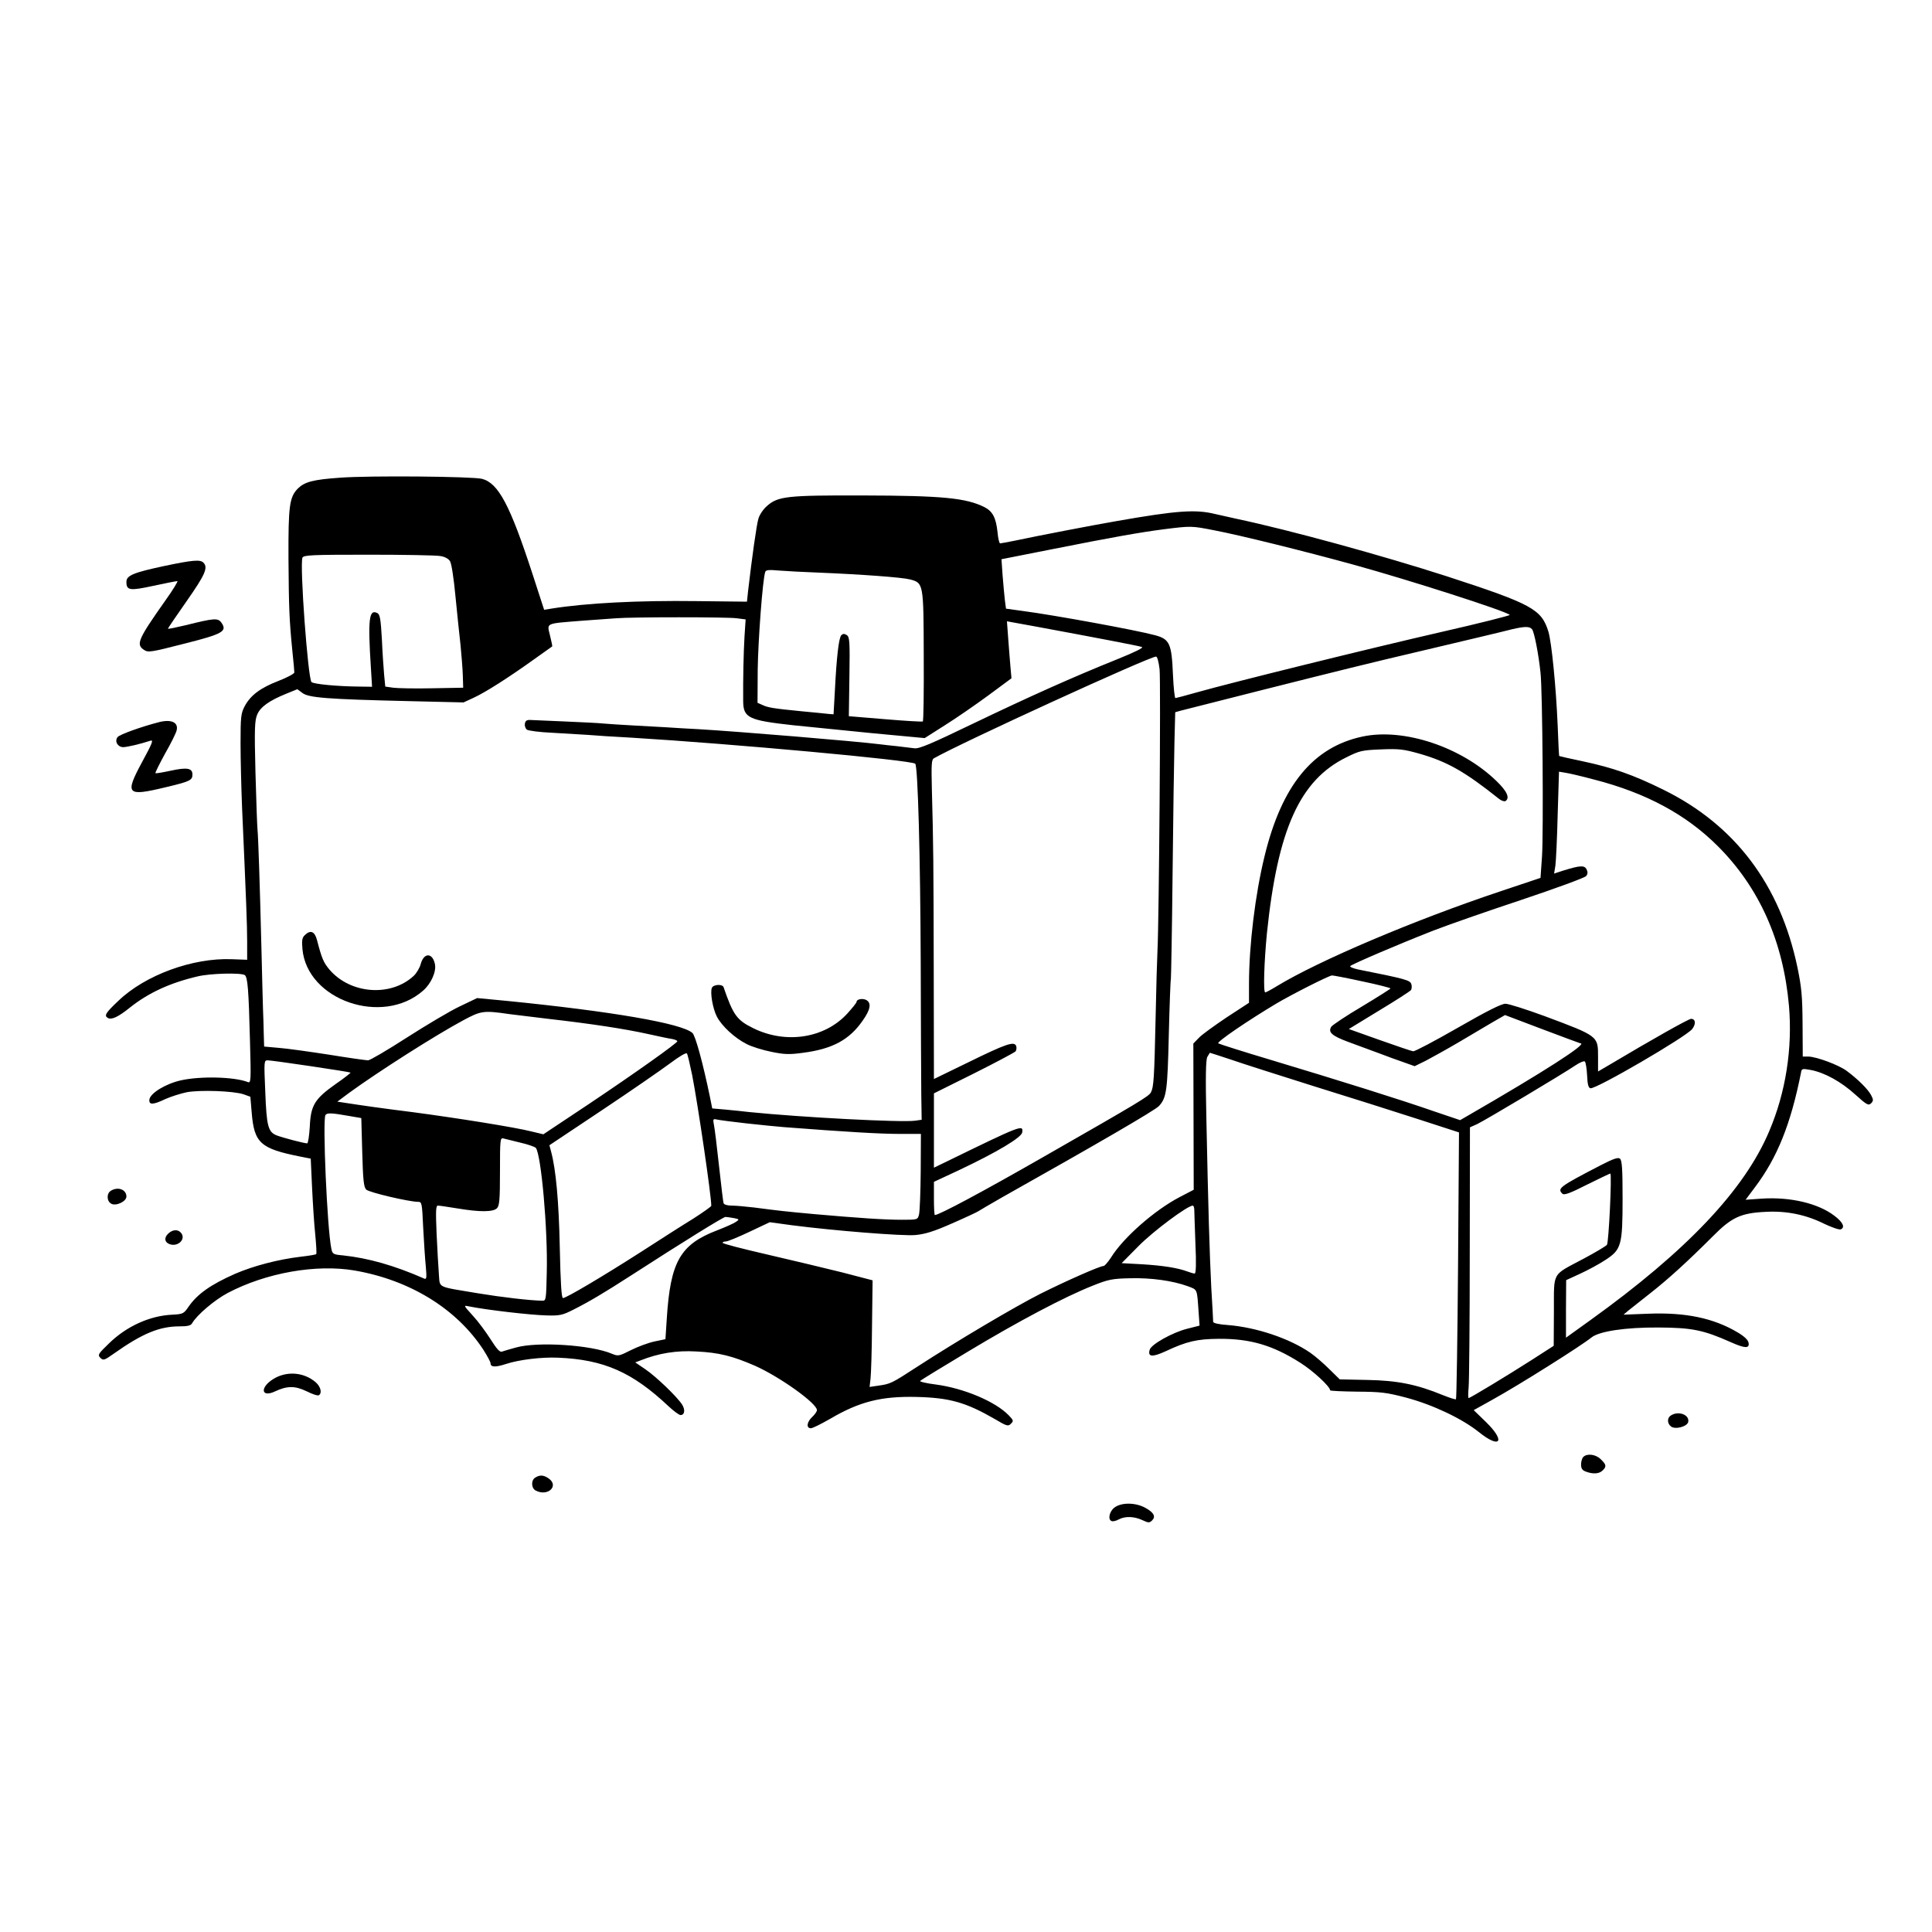 <?xml version="1.0" standalone="no"?>
<!DOCTYPE svg PUBLIC "-//W3C//DTD SVG 20010904//EN"
 "http://www.w3.org/TR/2001/REC-SVG-20010904/DTD/svg10.dtd">
<svg version="1.0" xmlns="http://www.w3.org/2000/svg"
 width="1024pt" height="1024pt" viewBox="0 0 1024 1024"
 preserveAspectRatio="xMidYMid meet">
<g transform="translate(0,1024) scale(0.1,-0.1)"
fill="#000000" stroke="none">
<path d="M1801 7708 c-142 -10 -186 -22 -222 -57 -45 -46 -51 -91 -50 -371 2
-262 4 -324 21 -494 6 -54 10 -104 10 -110 0 -7 -38 -27 -84 -45 -96 -37 -148
-76 -179 -134 -20 -38 -22 -56 -22 -197 0 -85 4 -238 8 -340 22 -496 27 -622
27 -711 l0 -96 -82 3 c-207 8 -458 -84 -600 -220 -68 -64 -77 -79 -57 -91 19
-12 55 4 118 55 98 78 213 131 359 165 66 16 228 20 249 7 16 -10 21 -79 28
-351 6 -212 5 -223 -12 -216 -72 28 -251 32 -354 9 -81 -18 -162 -68 -167
-101 -4 -30 18 -30 85 2 29 13 80 29 113 36 70 13 246 7 301 -11 l36 -13 7
-83 c13 -162 46 -192 257 -234 l56 -11 7 -152 c4 -84 11 -196 17 -251 5 -54 8
-100 5 -103 -2 -3 -40 -9 -83 -14 -118 -14 -248 -48 -346 -90 -131 -58 -200
-107 -247 -174 -26 -38 -30 -40 -85 -43 -120 -5 -244 -61 -338 -153 -57 -55
-60 -60 -45 -76 16 -15 21 -13 72 23 150 106 241 144 347 144 43 0 60 4 67 16
24 43 119 124 189 161 203 107 469 154 673 119 294 -51 540 -203 682 -420 21
-33 38 -65 38 -71 0 -22 25 -23 83 -4 67 22 187 37 275 33 243 -10 394 -77
586 -258 27 -25 55 -46 63 -46 22 0 26 28 8 56 -28 43 -139 149 -195 187 l-53
36 29 11 c96 38 190 53 294 47 122 -6 192 -24 312 -76 132 -59 328 -199 328
-235 0 -7 -11 -23 -25 -36 -29 -27 -33 -60 -7 -60 9 0 55 23 102 50 155 91
270 120 455 116 179 -4 265 -29 419 -118 62 -37 70 -39 84 -24 15 14 14 18
-11 44 -70 73 -237 144 -388 164 -49 6 -86 15 -82 19 5 5 118 74 253 155 269
162 514 291 660 349 85 34 105 38 200 40 111 3 225 -13 305 -42 53 -20 49 -11
58 -138 l5 -71 -67 -17 c-78 -20 -188 -82 -197 -110 -12 -39 12 -42 84 -9 113
53 167 65 282 66 167 1 286 -34 432 -127 67 -42 158 -126 158 -146 0 -3 64 -6
143 -7 126 -1 155 -4 261 -32 142 -38 295 -111 384 -182 114 -92 144 -50 38
53 l-65 63 97 54 c143 79 473 287 527 331 41 33 179 54 355 53 178 -1 238 -13
384 -78 74 -33 99 -34 94 -4 -2 15 -21 34 -58 56 -128 76 -276 107 -475 99
l-130 -5 26 22 c14 11 66 52 115 91 96 75 200 170 333 303 99 100 148 123 281
129 108 6 212 -15 308 -63 40 -19 80 -33 88 -30 25 10 12 38 -33 72 -86 66
-234 101 -385 91 l-86 -6 48 64 c120 159 191 335 246 611 3 20 7 21 51 13 74
-14 161 -62 236 -130 61 -55 70 -60 84 -47 13 14 13 19 0 44 -17 32 -71 85
-129 128 -43 32 -160 75 -203 76 l-30 0 -1 173 c-1 145 -5 192 -27 299 -92
439 -331 756 -712 943 -160 79 -267 116 -426 150 -68 14 -124 27 -125 28 -1 1
-5 74 -8 162 -9 209 -32 438 -49 497 -37 119 -86 146 -537 293 -344 111 -836
246 -1115 305 -33 7 -85 19 -116 26 -102 25 -202 18 -516 -37 -128 -22 -424
-79 -541 -104 -40 -8 -77 -15 -81 -15 -5 0 -11 27 -14 60 -8 76 -26 110 -69
132 -98 49 -223 61 -648 62 -397 1 -447 -4 -505 -56 -19 -16 -39 -46 -45 -66
-10 -32 -34 -204 -55 -384 l-6 -57 -267 3 c-307 4 -585 -10 -771 -40 l-37 -6
-63 194 c-118 361 -179 477 -266 500 -51 13 -600 18 -754 6z m4636 -279 c132
-25 472 -109 741 -183 293 -81 799 -243 824 -265 4 -3 -158 -44 -360 -90 -388
-89 -1112 -268 -1296 -320 -60 -17 -113 -31 -116 -31 -4 0 -10 55 -13 123 -7
165 -17 189 -94 210 -100 27 -530 106 -704 129 l-87 12 -6 45 c-3 25 -8 84
-12 131 l-6 86 263 52 c338 67 469 90 599 107 144 18 145 18 267 -6z m-4104
-136 c23 -3 44 -14 52 -27 8 -12 20 -90 29 -186 9 -91 21 -208 27 -260 5 -52
11 -124 12 -160 l2 -65 -165 -3 c-91 -2 -184 0 -206 3 l-42 6 -6 62 c-3 34 -9
120 -12 190 -6 105 -10 129 -23 137 -45 24 -52 -28 -35 -292 l6 -98 -68 1
c-115 1 -242 13 -253 24 -19 20 -63 620 -48 659 6 14 46 16 349 16 189 0 360
-3 381 -7z m2007 -88 c221 -9 441 -25 483 -36 72 -19 72 -20 73 -406 1 -189
-1 -345 -5 -347 -3 -2 -93 3 -199 12 l-193 16 3 209 c3 189 1 211 -14 221 -13
8 -20 8 -29 -1 -13 -13 -25 -114 -34 -294 l-7 -125 -26 2 c-15 2 -79 8 -142
14 -154 15 -181 20 -210 34 l-25 11 1 175 c2 153 26 480 40 519 3 10 20 12 72
7 37 -3 132 -8 212 -11z m-435 -242 l47 -6 -6 -91 c-5 -85 -8 -221 -7 -343 1
-88 29 -101 266 -127 77 -8 265 -27 418 -42 l278 -26 107 68 c59 37 162 108
230 158 l123 91 -5 56 c-3 31 -8 99 -12 151 l-7 95 154 -28 c308 -57 544 -102
561 -108 11 -4 -36 -27 -130 -65 -234 -94 -466 -198 -766 -342 -222 -107 -285
-134 -310 -130 -17 2 -58 7 -91 11 -33 3 -73 8 -90 10 -136 17 -755 68 -960
80 -55 3 -131 7 -170 10 -38 2 -119 7 -180 10 -60 3 -130 8 -155 10 -25 3
-117 7 -205 11 -88 4 -171 7 -185 8 -18 1 -26 -5 -28 -20 -2 -11 3 -25 10 -31
7 -6 69 -14 138 -17 69 -4 152 -9 185 -11 33 -3 139 -10 235 -15 528 -32 1484
-119 1501 -138 14 -15 27 -495 29 -1052 1 -316 2 -633 3 -705 l2 -130 -35 -5
c-73 -10 -605 18 -880 46 -30 4 -86 9 -125 13 l-70 6 -12 60 c-37 179 -77 326
-93 340 -56 51 -431 115 -983 170 l-158 15 -92 -44 c-51 -24 -177 -99 -280
-165 -104 -67 -196 -121 -206 -121 -10 0 -103 13 -207 30 -104 16 -224 33
-266 36 l-78 7 -2 66 c-1 36 -2 95 -4 131 -1 36 -5 175 -8 310 -9 361 -17 600
-21 641 -2 19 -7 156 -11 305 -6 232 -4 274 9 306 17 41 63 74 154 111 l59 24
27 -20 c33 -25 129 -33 558 -43 l296 -7 54 25 c63 29 185 107 319 203 52 37
96 68 97 69 1 1 -4 27 -12 58 -16 68 -28 62 170 78 77 5 158 12 180 13 80 7
594 7 640 0z m4215 -58 c12 -14 35 -134 45 -230 11 -97 16 -850 8 -974 l-8
-114 -215 -72 c-452 -151 -959 -366 -1181 -501 -31 -19 -59 -34 -63 -34 -11 0
-6 160 9 314 57 550 174 811 421 932 70 35 83 38 183 42 96 4 120 1 202 -22
151 -43 243 -96 424 -240 12 -10 28 -15 34 -12 25 16 9 52 -47 106 -186 181
-492 283 -711 236 -262 -56 -428 -259 -519 -636 -49 -200 -82 -471 -82 -675
l0 -100 -118 -77 c-64 -43 -131 -91 -147 -108 l-30 -31 1 -388 1 -387 -73 -38
c-133 -69 -300 -215 -366 -322 -16 -24 -33 -44 -39 -44 -19 0 -196 -78 -334
-147 -133 -67 -449 -254 -655 -388 -134 -87 -140 -90 -203 -99 l-48 -7 5 43
c3 24 7 151 8 283 l3 239 -161 42 c-89 22 -268 65 -398 95 -130 30 -236 57
-236 62 0 4 8 7 17 7 10 0 66 23 125 51 l108 51 117 -16 c224 -29 587 -58 655
-52 52 5 98 19 195 62 71 31 133 60 138 64 6 4 62 37 125 73 498 280 814 463
833 485 40 44 45 79 52 377 4 160 9 293 11 296 1 3 6 252 9 555 3 302 8 619
10 704 l4 155 28 8 c15 4 213 54 438 111 377 95 565 142 860 211 181 43 407
96 460 110 65 15 92 16 105 0z m-1974 -212 c7 -63 -3 -1333 -11 -1488 -2 -38
-7 -200 -10 -359 -7 -321 -10 -368 -25 -396 -12 -21 -50 -45 -575 -345 -316
-181 -548 -305 -570 -305 -3 0 -5 40 -5 88 l0 88 133 62 c203 96 331 173 335
200 6 43 -2 40 -410 -159 l-58 -28 0 197 0 197 211 105 c116 58 215 111 221
117 6 7 7 20 4 29 -10 27 -55 11 -253 -86 l-183 -89 -1 572 c-1 572 -2 677
-10 966 -3 129 -2 155 11 162 150 85 1140 538 1177 539 7 0 14 -26 19 -67z
m2304 -585 c276 -71 488 -186 655 -353 221 -221 347 -506 377 -847 19 -225
-17 -458 -105 -664 -131 -311 -438 -635 -949 -1002 l-128 -92 0 153 1 152 74
34 c41 19 101 51 134 73 85 55 91 78 91 329 0 153 -3 199 -14 208 -10 8 -34 0
-102 -35 -220 -114 -231 -123 -203 -151 9 -9 42 3 130 48 65 32 121 59 124 59
9 0 -8 -365 -18 -378 -6 -7 -61 -40 -123 -73 -172 -92 -157 -64 -158 -279 l-1
-183 -115 -74 c-128 -82 -328 -203 -336 -203 -3 0 -3 25 0 56 3 31 6 353 6
717 l1 662 38 17 c44 21 456 267 519 310 25 17 48 26 52 22 5 -5 10 -38 12
-74 2 -48 7 -66 18 -68 30 -5 506 272 539 314 21 27 18 54 -6 54 -13 0 -205
-108 -440 -248 l-53 -31 0 78 c0 110 2 109 -282 215 -98 36 -192 66 -209 66
-21 0 -99 -39 -252 -127 -122 -70 -228 -126 -237 -125 -8 1 -88 28 -178 60
l-163 58 159 97 c88 53 164 102 170 109 5 7 6 22 2 33 -7 20 -32 27 -283 77
-27 6 -45 14 -40 18 11 11 264 119 438 187 77 30 289 104 470 164 182 61 335
117 342 126 9 11 9 21 2 36 -12 22 -35 20 -123 -7 l-49 -16 7 43 c3 23 9 144
12 270 l7 227 36 -6 c20 -3 88 -19 151 -36z m-1227 -1070 c81 -17 147 -34 147
-37 -1 -3 -69 -46 -152 -96 -83 -49 -156 -98 -162 -107 -18 -29 3 -48 89 -80
44 -16 116 -43 160 -59 44 -17 105 -39 137 -50 l56 -20 59 29 c32 17 110 60
173 97 63 38 145 85 181 107 l66 38 198 -75 c109 -41 200 -75 202 -75 40 0
-191 -149 -600 -385 l-38 -22 -142 48 c-172 60 -488 159 -857 270 -151 45
-279 86 -283 89 -9 8 159 122 308 211 79 47 280 149 295 149 8 0 81 -14 163
-32z m-4523 -173 c14 -2 106 -13 205 -25 228 -26 406 -53 532 -81 54 -12 110
-24 126 -26 15 -3 27 -8 27 -12 -1 -10 -220 -166 -471 -334 l-239 -159 -63 15
c-86 22 -394 71 -627 102 -175 22 -265 35 -369 51 l-33 5 63 47 c157 114 457
305 604 384 95 51 107 53 245 33z m969 -325 c31 -161 101 -636 101 -691 0 -4
-44 -35 -97 -69 -54 -33 -179 -113 -278 -177 -203 -130 -394 -243 -411 -243
-8 0 -13 78 -17 268 -5 247 -21 416 -46 508 l-9 34 276 184 c153 102 315 214
362 249 52 39 88 60 91 53 4 -6 16 -58 28 -116z m2852 85 c57 -20 255 -83 439
-141 184 -57 434 -136 554 -175 l219 -71 -5 -704 c-3 -388 -8 -707 -11 -710
-2 -3 -33 7 -68 21 -141 58 -243 78 -401 81 l-147 3 -55 54 c-30 30 -75 69
-101 87 -110 76 -286 135 -437 147 -46 3 -78 10 -78 17 0 6 -4 88 -10 181 -9
183 -16 412 -26 896 -5 222 -3 312 5 327 7 12 13 22 14 22 2 0 50 -16 108 -35z
m-4874 -36 c114 -17 209 -32 211 -34 2 -1 -33 -29 -78 -60 -112 -79 -133 -113
-138 -226 -3 -49 -9 -89 -14 -89 -16 0 -130 30 -161 42 -46 18 -54 48 -61 231
-7 163 -7 167 13 167 11 0 114 -14 228 -31z m198 -263 l70 -12 5 -182 c4 -146
8 -184 21 -197 14 -15 228 -65 275 -65 20 0 21 -6 27 -137 4 -76 10 -169 14
-207 5 -58 4 -68 -8 -63 -159 70 -298 109 -430 123 -54 5 -57 7 -63 37 -22
107 -47 681 -31 707 8 12 31 12 120 -4z m2110 -40 c72 -8 162 -17 200 -20 327
-25 506 -36 618 -36 l108 0 -1 -200 c-1 -109 -5 -212 -9 -227 -7 -28 -8 -28
-92 -28 -93 0 -224 9 -464 30 -162 15 -179 17 -318 35 -43 5 -96 10 -118 10
-23 0 -41 5 -44 13 -2 6 -13 95 -24 197 -11 102 -23 200 -27 218 -6 31 -5 33
17 28 13 -3 83 -12 154 -20z m-1198 -102 c40 -9 77 -22 83 -28 28 -35 64 -430
58 -661 -3 -142 -4 -150 -23 -149 -68 1 -219 19 -340 39 -226 38 -202 26 -209
104 -3 36 -8 132 -12 214 -5 120 -4 147 7 147 8 0 55 -7 104 -15 119 -20 189
-19 209 1 13 13 16 45 16 195 0 167 1 180 18 175 9 -2 50 -12 89 -22z m3573
-356 c0 -13 3 -94 6 -180 5 -108 3 -158 -4 -158 -6 0 -23 5 -39 11 -51 19
-127 31 -238 38 l-110 6 90 91 c78 79 259 214 287 214 4 0 8 -10 8 -22z
m-2441 -44 c30 -6 31 -7 12 -20 -11 -8 -56 -28 -100 -45 -196 -75 -248 -166
-267 -470 l-7 -107 -58 -12 c-33 -7 -89 -28 -125 -46 -63 -32 -68 -33 -101
-19 -111 47 -394 65 -508 33 -33 -9 -67 -19 -75 -22 -11 -4 -28 15 -60 66 -25
39 -67 96 -95 126 -49 54 -49 54 -20 48 95 -19 326 -46 412 -48 70 -2 84 1
143 31 85 43 159 87 305 181 274 177 489 310 500 310 7 0 27 -3 44 -6z"/>
<path d="M1615 5283 c-14 -13 -16 -29 -12 -73 24 -271 424 -410 639 -221 43
37 72 102 63 142 -13 60 -58 61 -75 0 -5 -20 -22 -49 -37 -63 -121 -113 -335
-97 -446 32 -32 38 -41 58 -67 158 -12 46 -35 55 -65 25z"/>
<path d="M3773 5004 c-10 -25 5 -110 26 -151 25 -50 95 -115 159 -147 27 -14
86 -32 131 -41 68 -14 95 -15 167 -5 156 20 246 69 316 170 42 59 48 94 19
110 -20 10 -51 4 -51 -10 0 -5 -22 -32 -49 -62 -120 -131 -325 -163 -498 -78
-88 43 -107 70 -158 218 -6 17 -54 15 -62 -4z"/>
<path d="M870 7240 c-163 -35 -200 -50 -200 -84 0 -46 18 -48 143 -21 64 14
121 25 127 25 5 0 -23 -46 -63 -102 -146 -207 -158 -234 -113 -263 21 -14 36
-12 211 33 207 52 230 66 199 111 -19 27 -38 25 -191 -13 -51 -12 -93 -21 -93
-18 0 2 45 69 100 147 98 140 114 177 88 203 -17 17 -56 14 -208 -18z"/>
<path d="M845 6413 c-91 -23 -212 -66 -222 -80 -17 -22 1 -53 30 -53 20 0 89
16 144 34 18 6 11 -12 -45 -115 -91 -169 -80 -181 120 -133 135 32 148 38 148
69 0 34 -29 39 -116 20 -42 -9 -77 -15 -80 -13 -2 3 21 49 51 104 31 54 58
109 61 122 11 42 -26 61 -91 45z"/>
<path d="M588 3929 c-24 -14 -23 -56 2 -69 25 -14 80 12 80 38 0 37 -44 54
-82 31z"/>
<path d="M890 3700 c-22 -22 -17 -46 11 -55 44 -14 85 28 59 60 -17 21 -46 19
-70 -5z"/>
<path d="M1447 2930 c-71 -45 -62 -99 10 -65 64 30 106 31 168 1 30 -15 59
-25 65 -21 18 11 10 45 -16 68 -63 55 -156 62 -227 17z"/>
<path d="M8858 2739 c-22 -12 -23 -42 -2 -59 22 -19 88 -1 92 24 7 37 -50 59
-90 35z"/>
<path d="M8392 2518 c-7 -7 -12 -25 -12 -40 0 -21 6 -31 26 -38 37 -14 70 -12
88 6 22 21 20 31 -9 59 -26 27 -73 33 -93 13z"/>
<path d="M2838 2409 c-24 -13 -23 -56 1 -69 64 -34 126 24 69 64 -26 18 -46
20 -70 5z"/>
<path d="M5906 2249 c-27 -21 -35 -64 -14 -71 7 -3 24 1 38 9 34 18 82 16 125
-4 32 -15 37 -15 51 -2 21 21 10 42 -35 67 -52 29 -128 30 -165 1z"/>
</g>
</svg>

